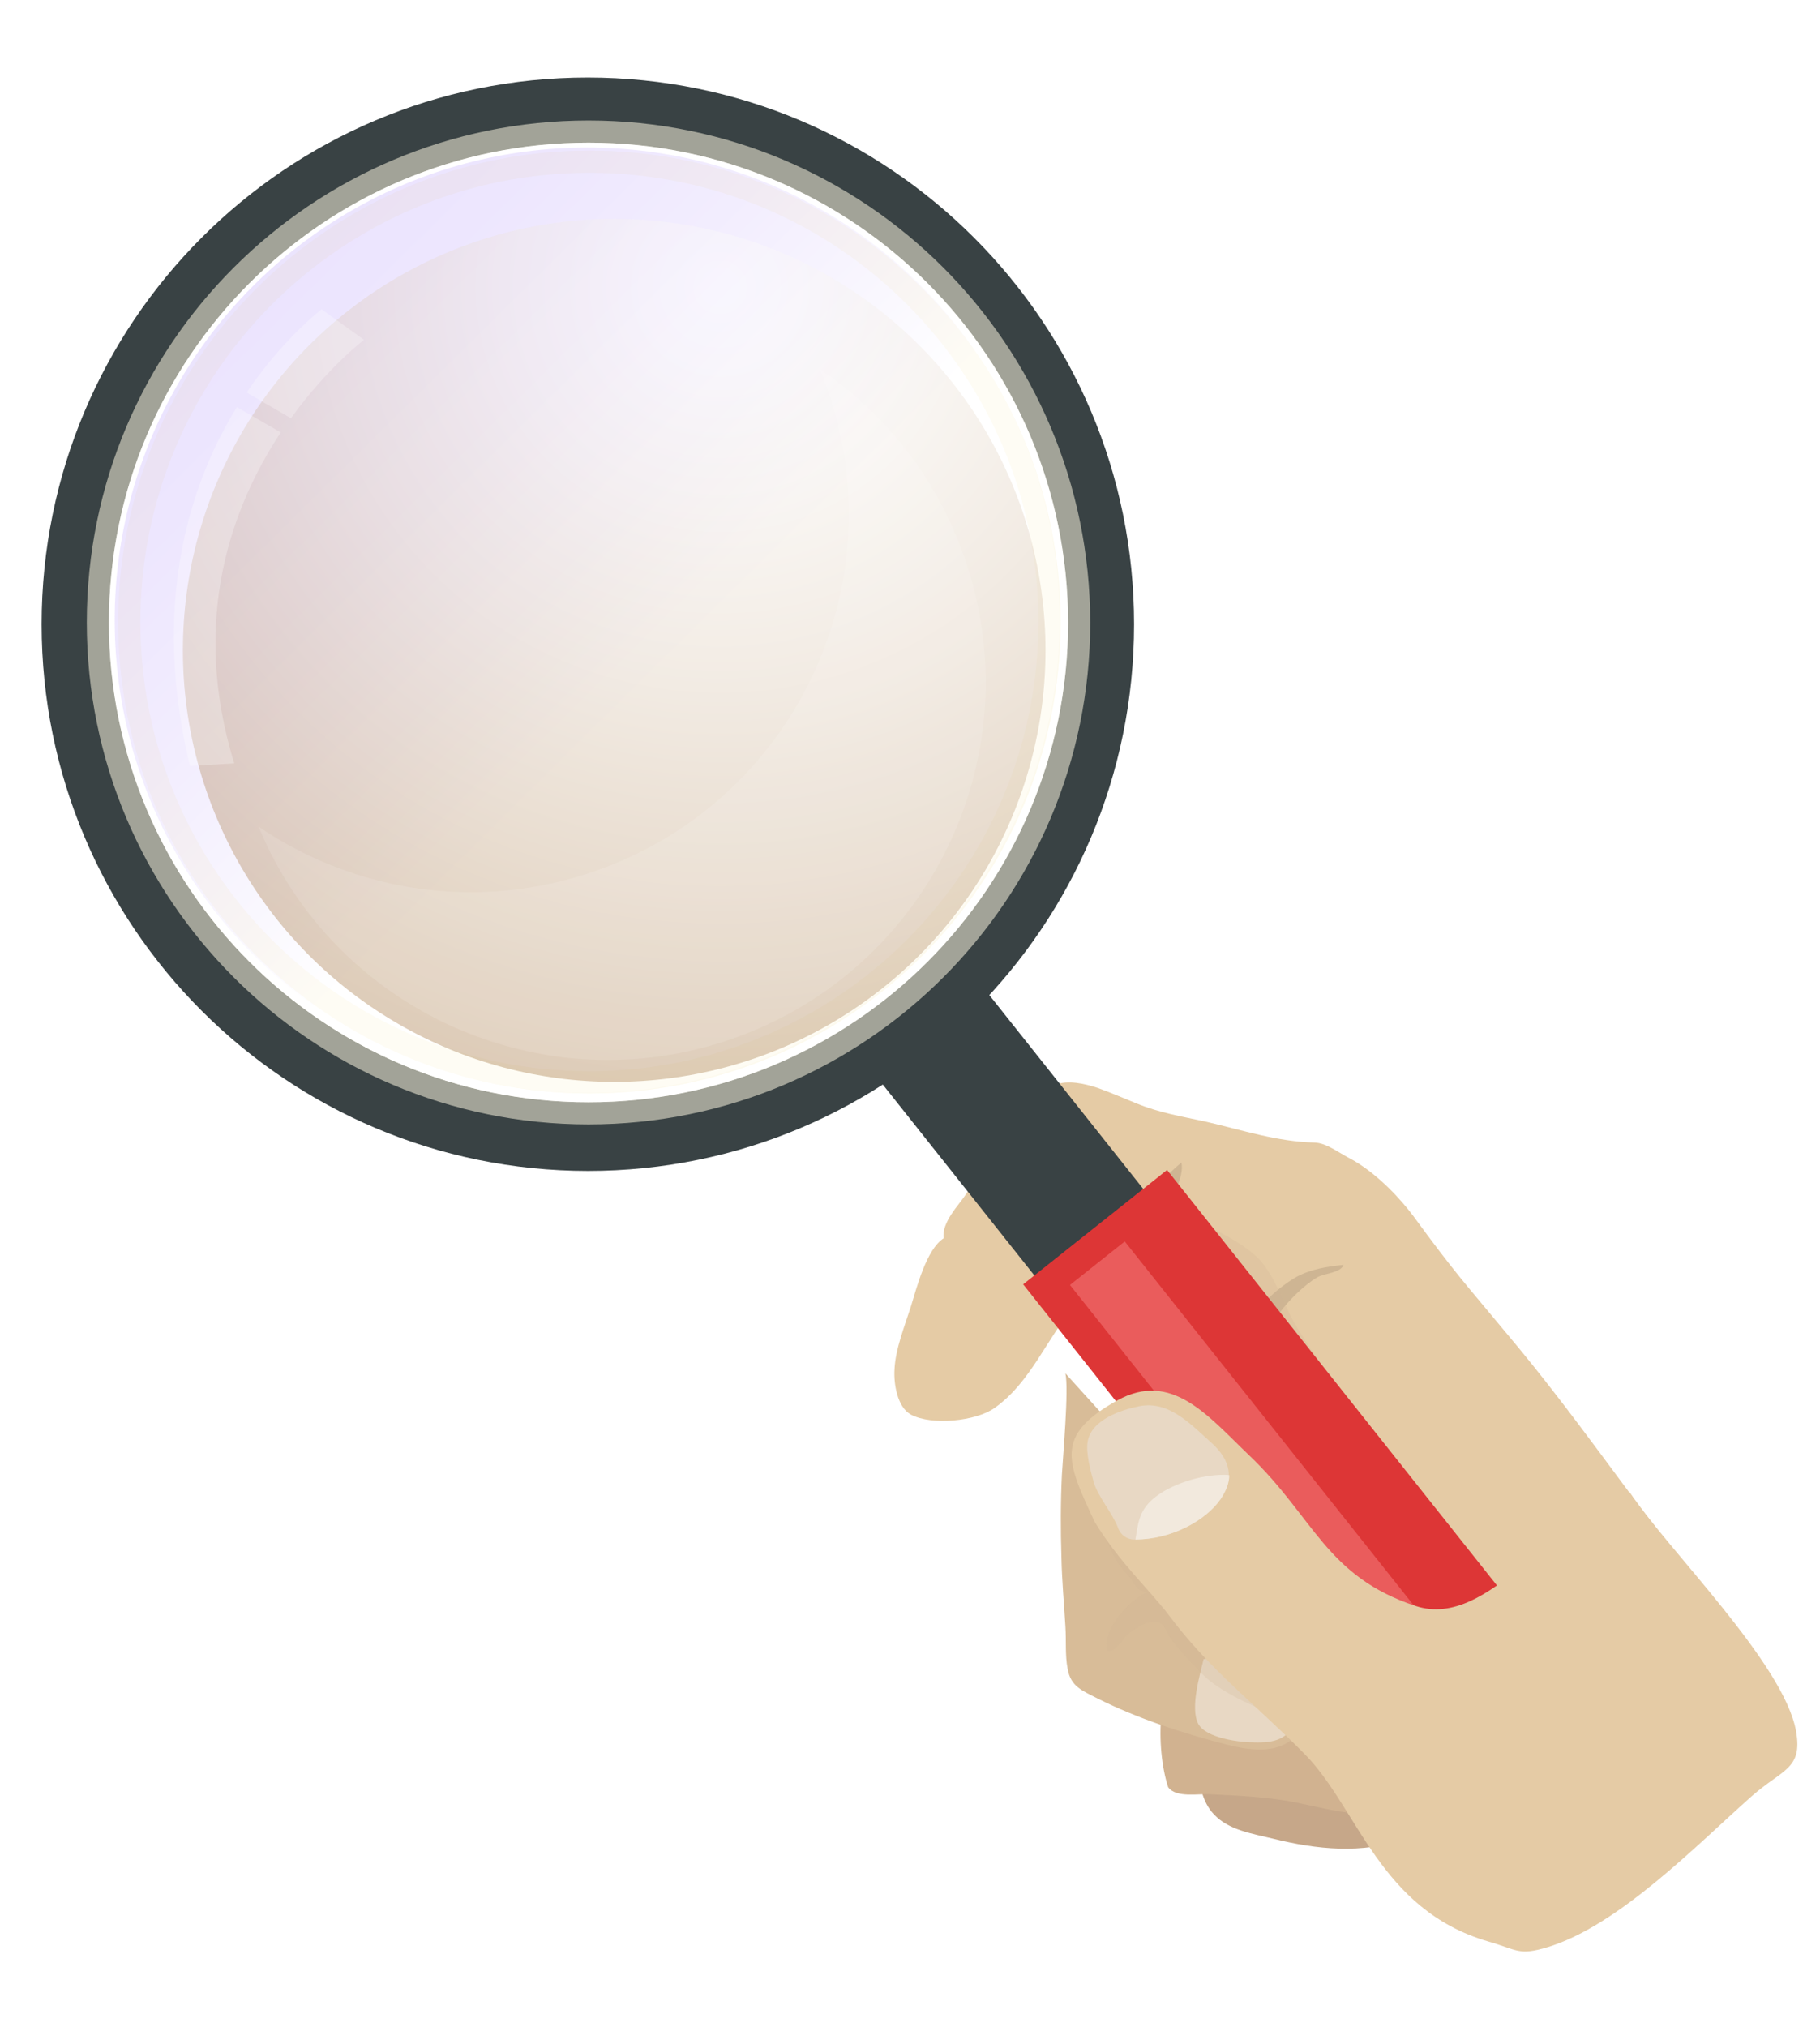 <?xml version="1.0" encoding="utf-8"?>
<!-- Generator: Adobe Illustrator 19.0.0, SVG Export Plug-In . SVG Version: 6.00 Build 0)  -->
<svg version="1.1" xmlns="http://www.w3.org/2000/svg" xmlns:xlink="http://www.w3.org/1999/xlink" x="0px" y="0px"
	 viewBox="0 0 411 457.5" style="enable-background:new 0 0 411 457.5;" xml:space="preserve">
<style type="text/css">
	.st0{display:none;}
	.st1{display:inline;fill:#4AACDD;}
	.st2{clip-path:url(#SVGID_2_);}
	.st3{fill:#E5CBA5;}
	.st4{clip-path:url(#SVGID_4_);}
	.st5{fill:#CEB593;}
	.st6{opacity:0.22;fill:#CEB593;}
	.st7{fill:#C6A789;}
	.st8{fill:#D1B290;}
	.st9{fill:#D8BC98;}
	.st10{fill:#E8D8C4;}
	.st11{fill:#394244;}
	.st12{opacity:0.54;fill:#FCF7E0;stroke:#FCF7E0;stroke-width:10;stroke-miterlimit:10;}
	.st13{filter:url(#Adobe_OpacityMaskFilter);}
	.st14{filter:url(#Adobe_OpacityMaskFilter_1_);}
	.st15{mask:url(#SVGID_5_);fill:url(#SVGID_6_);}
	.st16{fill:url(#SVGID_7_);}
	.st17{opacity:0.34;fill:url(#SVGID_8_);}
	.st18{opacity:0.33;fill:url(#SVGID_9_);}
	.st19{opacity:0.27;fill:url(#SVGID_10_);}
	.st20{opacity:0.27;fill:url(#SVGID_11_);}
	.st21{fill:#DD3636;}
	.st22{fill:#EA5C5C;}
	.st23{fill:none;}
	.st24{fill:#F2E9DD;}
	.st25{display:none;fill:#F2EBE7;}
	.st26{display:none;fill:#32383D;}
	.st27{opacity:0.12;fill:url(#SVGID_12_);}
	.st28{display:inline;}
	.st29{fill:#0982A8;}
</style>
<g id="BACKGROUND" class="st0">
	<rect x="-76.9" y="-26" class="st1" width="500" height="500"/>
</g>
<g id="OBJECT">
	<g>
		<defs>
			<rect id="SVGID_1_" x="-76.9" y="-26" width="500" height="500"/>
		</defs>
		<clipPath id="SVGID_2_">
			<use xlink:href="#SVGID_1_"  style="overflow:visible;"/>
		</clipPath>
		<g class="st2">
			<path class="st3" d="M213.1,279.5c-3.9,2.5-6.1,11.2-7.4,15.4c-1.4,4.4-3.5,9.6-3.7,14.2c-0.2,3.2,0.6,8.5,3.7,10.2
				c4.7,2.5,14.7,1.5,18.9-1.5c8.1-5.7,11.8-15.7,18-23c2.7-3.2,4.5-8.1,7.8-10.9c1.8-1.5,4.9-1.9,7.2-2.1c2.7-0.2,4.6,0.8,7.1,2
				c2.5,1.2,15.1,10.4,16.9,12.6c0.9,1.1,3.6,13.5,3.9,14.9c0.8,3.2-8.4-11-7.2-7.9c1.7,4.5,3.8,8.8,5.9,13.1
				c1.3,2.7,2.7,5.5,3.9,8.1c3.1,6.7,9.1,11.8,13.9,17.3c7.2,8.3,15,16,24.3,21.8c8.1,5.1,21.4,13.3,30.9,7.5
				c5.9-3.6,12.8-11.2,14.4-18.3c0.2-0.8,0.2-2.3-0.1-3.1c-0.6-1.4-2.5-2.6-3.5-3.7c-1.6-1.7,11.4,5.7,9.9,3.8
				c-9.3-11.5-22.7-31.1-36.9-48c-10.7-12.9-12-14-21.9-27.5c-2-2.7-7.8-9.6-14.6-13.1c-2.3-1.2-5-3.3-7.6-3.4
				c-8.5-0.2-16.3-2.8-24.5-4.7c-5.5-1.2-10.6-2-15.9-4.2c-2.7-1.1-5.5-2.3-8.5-3.4c-3-1-6.9-1.9-9.8-0.7c-3.8,1.6-6.5,6.6-8.8,9.8
				c-3.7,5.2-8,9.8-11.5,15.2C216.6,271.9,212.6,275.9,213.1,279.5z"/>
			<g>
				<defs>
					<path id="SVGID_3_" d="M219.3,273c-4.1,2.1-7.3,10.5-9,14.5c-1.8,4.3-4.5,9.1-5.2,13.8c-0.5,3.2-0.3,8.5,2.6,10.5
						c4.4,3,14.4,3,19,0.5c8.6-4.8,13.4-14.4,20.3-20.9c3.1-2.9,5.4-7.6,8.9-10c1.9-1.3,5.1-1.4,7.4-1.3c2.7,0.1,4.5,1.3,6.9,2.7
						c2.4,1.4,13.9,12,15.5,14.3c0.8,1.2,2.2,13.8,2.3,15.2c0.4,3.2-7.2-11.8-6.4-8.6c1.2,4.7,2.8,9.1,4.5,13.7c1,2.8,2.1,5.7,3,8.5
						c2.3,7,7.8,12.7,12,18.7c6.3,9,13.3,17.5,21.9,24.2c7.5,5.9,19.9,15.5,29.9,10.7c6.3-3,13.9-9.8,16.3-16.7
						c0.3-0.7,0.4-2.3,0.2-3.1c-0.4-1.4-2.2-2.9-3.1-4c-1.4-1.9,10.8,6.8,9.4,4.8c-8.1-12.5-19.3-33.3-31.6-51.6
						c-9.3-13.9-10.5-15.2-18.8-29.6c-1.7-2.9-6.8-10.3-13.2-14.6c-2.1-1.4-4.7-3.9-7.2-4.2c-8.4-1.1-16-4.5-23.9-7.2
						c-5.3-1.8-10.3-3.1-15.3-5.8c-2.6-1.4-5.2-2.9-8.1-4.3c-2.9-1.3-6.7-2.6-9.6-1.7c-4,1.2-7.1,5.9-9.8,8.8
						c-4.3,4.7-9,8.9-13,13.9C223.6,265.9,219.1,269.4,219.3,273z"/>
				</defs>
				<clipPath id="SVGID_4_">
					<use xlink:href="#SVGID_3_"  style="overflow:visible;"/>
				</clipPath>
				<g class="st4">
					<path class="st5" d="M260.1,281c-0.1-3.8-1.1-7.3,0.4-11c1.2-3.1,3.8-5.5,6.3-7.6c0.7,3.3-2.3,7.7-3,11
						c-0.8,3.7-0.5,7.4-0.7,11.2C262.2,284.4,261.6,284,260.1,281z"/>
					<path class="st5" d="M283.2,299.4c-0.6-4.2,6.6-9.5,9.6-11.2c3.4-1.8,6.9-2.3,10.6-2.7c-0.6,1.8-4.3,1.9-5.9,2.8
						c-2.8,1.6-6.6,5.3-8.5,8c-1,1.4-1.3,3.2-2.6,4.2C284.5,302,284.1,300.9,283.2,299.4z"/>
					<path class="st6" d="M230.6,249.8c2.1-1,5.9-2.1,8.4-1.6c3.4,0.6,4.4,4,6.2,7.2c2.9,5.1,5.7,14.8,11.6,17.5
						c3.9,1.8,8.7,1.6,12.7,2.8c4.4,1.3,10.7,4.7,14.1,7.8c4,3.6,6,10.3,8.7,15.1c3.7,6.4,8.5,12.2,12.1,18.6
						c3.3,5.9,5.5,14.9,3.2,21.5c-1.6-0.7-3-2.3-4.2-3.4c-5-4.6-10.2-8.8-15.2-13.4c-10.2-9.1-20-18.6-30.2-27.8
						c-6.2-5.6-13.2-12.3-16.7-20.1c-1.8-4-3-8.1-5.3-11.8c-1.4-2.2-2.1-5-3.4-7"/>
				</g>
			</g>
			<path class="st7" d="M270.1,398.7c0.9,3.9,1.2,7.9,4.1,10.9c3.3,3.5,8.7,4.3,13.2,5.4c10.1,2.5,20,3.5,30.2,0.1
				c2.6-0.9,7.5-2.4,7.9-5.7c0.6-4.4-7-10-10-12.1C301.4,388,286.3,391.1,270.1,398.7z"/>
			<path class="st8" d="M263.8,403.4c1.8,2.5,7,1.4,9.5,1.6c6.3,0.3,13,0.6,19.1,1.8c5.5,1.1,10.9,2.6,16.4,2.7
				c2.8,0,6.3-0.4,7.1-3.4c1-3.6-3.2-8.7-5.1-11.3c-6.9-9.6-31.6-25.7-42.7-20.2C261.2,377.9,260.9,394.6,263.8,403.4z"/>
			<path class="st9" d="M240.6,310c0.8,3.7-0.6,19.1-0.8,22.9c-0.3,6.3-0.3,12.4-0.1,18.7c0.1,5.2,0.6,10.4,0.9,15.6
				c0.2,3.2-0.1,6.4,0.5,9.5c0.7,4,3.3,4.9,6.8,6.7c9,4.5,19.4,7.9,29.2,10.4c3.9,1,9.1,1.9,13-0.1c6.1-3.2,6.6-9.7,5.5-15.7
				c-2.7-13.7-10.8-27-20.4-37c-8-8.3-16.6-17.3-26.9-22.5"/>
			<path class="st10" d="M271.8,374.5c-0.8,3.5-3.1,11-1.2,14.6c1.8,3.3,9.5,4.2,12.8,4.2c4,0.1,8-0.6,8.9-5.2
				C293.9,379.7,281,372.8,271.8,374.5z"/>
			<g>
				<g>
					<path class="st11" d="M132.7,17.5C64.6,17.5,9.4,72.8,9.4,140.9s55.2,123.4,123.4,123.4S256.1,209,256.1,140.9
						S200.9,17.5,132.7,17.5z M132.7,248.7c-59.6,0-107.9-48.3-107.9-107.9C24.9,81.3,73.2,33,132.7,33s107.9,48.3,107.9,107.9
						C240.6,200.5,192.3,248.7,132.7,248.7z"/>
					<g>
						<g>
							<path class="st12" d="M132.9,32.2c-59.8,0-108.3,48.5-108.3,108.3c0,59.8,48.5,108.3,108.3,108.3
								c59.8,0,108.3-48.5,108.3-108.3C241.1,80.6,192.7,32.2,132.9,32.2z M133.1,246.8c-58.8,0-106.4-47.6-106.4-106.4
								C26.7,81.7,74.3,34,133.1,34c58.8,0,106.4,47.6,106.4,106.4C239.5,199.2,191.9,246.8,133.1,246.8z"/>
							<defs>
								<filter id="Adobe_OpacityMaskFilter" filterUnits="userSpaceOnUse" x="24.6" y="32.2" width="216.5" height="216.5">
									<feFlood  style="flood-color:white;flood-opacity:1" result="back"/>
									<feBlend  in="SourceGraphic" in2="back" mode="normal"/>
								</filter>
							</defs>
							<mask maskUnits="userSpaceOnUse" x="24.6" y="32.2" width="216.5" height="216.5" id="SVGID_5_">
								<g class="st13">
									<defs>
										<filter id="Adobe_OpacityMaskFilter_1_" filterUnits="userSpaceOnUse" x="24.6" y="32.2" width="216.5" height="216.5">
											<feFlood  style="flood-color:white;flood-opacity:1" result="back"/>
											<feBlend  in="SourceGraphic" in2="back" mode="normal"/>
										</filter>
									</defs>
									<mask maskUnits="userSpaceOnUse" x="24.6" y="32.2" width="216.5" height="216.5" id="SVGID_5_">
										<g class="st14">
										</g>
									</mask>
									<linearGradient id="SVGID_6_" gradientUnits="userSpaceOnUse" x1="64.242" y1="221.76" x2="252.822" y2="-1.66">
										<stop  offset="0" style="stop-color:#FFFFFF"/>
										<stop  offset="1" style="stop-color:#000000"/>
									</linearGradient>
									<path class="st15" d="M132.9,32.2c-59.8,0-108.3,48.5-108.3,108.3c0,59.8,48.5,108.3,108.3,108.3
										c59.8,0,108.3-48.5,108.3-108.3C241.1,80.6,192.7,32.2,132.9,32.2z M133.1,246.8c-58.8,0-106.4-47.6-106.4-106.4
										C26.7,81.7,74.3,34,133.1,34c58.8,0,106.4,47.6,106.4,106.4C239.5,199.2,191.9,246.8,133.1,246.8z"/>
								</g>
							</mask>
							<linearGradient id="SVGID_7_" gradientUnits="userSpaceOnUse" x1="64.242" y1="221.76" x2="252.822" y2="-1.66">
								<stop  offset="0" style="stop-color:#FFFFFF"/>
								<stop  offset="1" style="stop-color:#FFFFFF"/>
							</linearGradient>
							<path class="st16" d="M132.9,32.2c-59.8,0-108.3,48.5-108.3,108.3c0,59.8,48.5,108.3,108.3,108.3
								c59.8,0,108.3-48.5,108.3-108.3C241.1,80.6,192.7,32.2,132.9,32.2z M133.1,246.8c-58.8,0-106.4-47.6-106.4-106.4
								C26.7,81.7,74.3,34,133.1,34c58.8,0,106.4,47.6,106.4,106.4C239.5,199.2,191.9,246.8,133.1,246.8z"/>
							<linearGradient id="SVGID_8_" gradientUnits="userSpaceOnUse" x1="146.653" y1="154.141" x2="23.174" y2="29.334">
								<stop  offset="5.618000e-003" style="stop-color:#FFFFFF"/>
								<stop  offset="0.149" style="stop-color:#EEE8FE"/>
								<stop  offset="0.362" style="stop-color:#DACBFD"/>
								<stop  offset="0.577" style="stop-color:#CBB7FC"/>
								<stop  offset="0.79" style="stop-color:#C2ABFB"/>
								<stop  offset="1" style="stop-color:#BFA7FB"/>
							</linearGradient>
							<circle class="st17" cx="132.6" cy="140" r="106.7"/>
							<radialGradient id="SVGID_9_" cx="162.636" cy="64.86" r="195.111" gradientUnits="userSpaceOnUse">
								<stop  offset="5.618000e-003" style="stop-color:#FFFFFF"/>
								<stop  offset="9.586882e-002" style="stop-color:#FAF8F5"/>
								<stop  offset="0.25" style="stop-color:#EDE4DA"/>
								<stop  offset="0.45" style="stop-color:#D8C4AD"/>
								<stop  offset="0.688" style="stop-color:#BB976F"/>
								<stop  offset="0.955" style="stop-color:#965F22"/>
								<stop  offset="1" style="stop-color:#8F5514"/>
							</radialGradient>
							<circle class="st18" cx="138.7" cy="146.8" r="97.4"/>
						</g>
						<linearGradient id="SVGID_10_" gradientUnits="userSpaceOnUse" x1="71.254" y1="72.197" x2="67.391" y2="89.638">
							<stop  offset="2.424240e-002" style="stop-color:#FFFFFF"/>
							<stop  offset="1" style="stop-color:#FFFFFF"/>
						</linearGradient>
						<path class="st19" d="M72.6,69.8c-3.3,2.7-10.2,8.9-16.9,18.8l10,5.8C74,82.9,82.2,76.7,82.2,76.7L72.6,69.8z"/>
						<linearGradient id="SVGID_11_" gradientUnits="userSpaceOnUse" x1="57.323" y1="101.419" x2="44.959" y2="157.244">
							<stop  offset="2.424240e-002" style="stop-color:#FFFFFF"/>
							<stop  offset="1" style="stop-color:#FFFFFF"/>
						</linearGradient>
						<path class="st20" d="M53.5,91.9c-0.6,1-1.3,2.1-1.9,3.2c-8.9,15.8-17.4,41.9-8.7,77.8l10-0.6c-10.1-32.7-0.4-58.2,10.5-74.7
							L53.5,91.9z"/>
					</g>
				</g>
				<g>
					
						<rect x="234.2" y="218.9" transform="matrix(0.783 -0.622 0.622 0.783 -121.976 216.814)" class="st11" width="31.4" height="128.8"/>
					
						<rect x="285.9" y="256.4" transform="matrix(0.783 -0.622 0.622 0.783 -152.285 266.965)" class="st21" width="41.5" height="190.8"/>
					
						<rect x="295.1" y="266" transform="matrix(0.783 -0.622 0.622 0.783 -154.89 265.315)" class="st22" width="15.8" height="177.6"/>
				</g>
			</g>
			<path class="st6" d="M260.1,359.2c-2.9,0.2-7.1,4.7-8.5,7.1c-1.2,1.9-2.1,4-1.6,6.3c1.8,0.6,3.5-2.7,4.8-3.8
				c1.9-1.5,5.2-3.6,7.3-2.4c0.9,0.5,1.7,2.7,2.4,3.6c1.1,1.5,2.4,3,3.7,4.4c1.8,1.9,3.7,4.1,5.8,5.6c2.9,2.1,6.4,3.9,9.7,5.3
				c0.2-1.6-0.8-3.3-1.4-4.8c-2.3-5.5-5.5-10.7-8.7-15.8c-5.3-8.4-10.4-17.4-17-24.9c-2.2-2.5-4.7-4.8-6.2-7.8
				c-0.7-1.4-1.3-2.8-2.2-4c-2.2,7.2,0.2,18,3.9,24.2c1,1.8,2.6,3.1,3.7,4.8C256.6,358.2,256.8,359.5,260.1,359.2z"/>
			<path class="st3" d="M247.2,343.5c-6.4-13.7-9.1-19.5,5.1-27.4c12.3-6.8,20.5,3.5,29.8,12.4c14.7,14,17.3,27.3,37.6,34
				c16.7,5.5,31.8-21.4,48.3-25.7c8.7,13.1,34.9,38.7,37.6,54c1.5,8.6-3.1,8.5-10.1,14.7c-12.4,11-29.9,29.1-46,34
				c-6.6,2-6.8,0.6-13.5-1.3c-24.5-7.2-29.3-30-41.3-42.2c-11-11.2-21.5-19-30.8-31.5C259.3,358.5,252.8,352.7,247.2,343.5z"/>
			<g>
				<path class="st10" d="M256.1,347.5c-1.6,0-3.1-1.1-3.6-2.6c-1.3-3.4-4.5-7-5.5-10.3c-0.7-2.5-1.8-6.5-1.4-9.1
					c0.8-5.1,7.7-7.3,11.7-8.1c6.7-1.3,11.6,4.1,16.2,8.2c4.5,4,5.2,8.2,2.1,12.8C272.1,343.5,264.1,347.5,256.1,347.5z"/>
				<g>
					<path class="st23" d="M256.3,347.5c0.7-3.4,0.7-6.3,3.9-9.1c4-3.4,11-5.6,16.3-5.5c0.3,0,0.6,0,1,0.1c0-2.6-1.3-5.1-4-7.5
						c-4.6-4.1-9.5-9.5-16.2-8.2c-4,0.8-10.9,3-11.7,8.1c-0.4,2.6,0.7,6.6,1.4,9.1c1,3.3,4.2,6.9,5.5,10.3c0.6,1.5,2,2.6,3.6,2.6
						C256.2,347.5,256.3,347.5,256.3,347.5z"/>
					<path class="st24" d="M260.3,338.4c-3.2,2.8-3.3,5.7-3.9,9.1c7.9,0,15.8-4.1,19.3-9.2c1.2-1.8,1.9-3.6,1.9-5.3
						c-0.3-0.1-0.7-0.1-1-0.1C271.3,332.8,264.2,335,260.3,338.4z"/>
				</g>
			</g>
			<path class="st25" d="M409.8,388.2c-13,10.3-26.8,19.5-40.2,29.2c-8.6,6.3-16.2,13.8-24.5,20.1c-2.1,1.6-7.6,4.7-7.7,7
				c0,1,3.5,5.1,4,5.8c1.7,2.2,3.6,4.4,5.3,6.6c2.3-0.5,4.6-2.8,6.6-4.1c5.6-3.5,11.5-6.8,17.2-10.2c8.9-5.3,16.6-11.5,24.4-18.1
				c7.7-6.4,16-12.5,24.1-18.1c3-2.1,5.2-3,4.5-6.4C422.5,394.7,417.2,390.2,409.8,388.2z"/>
			<path class="st26" d="M340,459c3.9-4.3,10.5-7.7,15.1-11.5c7.1-5.8,13.9-11.8,20.6-18.1c4.8-4.5,9.5-9.3,14.8-13.3
				c3.4-2.6,7.1-4.7,10.3-7.4c4.5-3.8,9.6-7,14.1-10.9c2.5-2.1,5-4.9,7.8-6.5c8.5,13.6,18.5,25.8,28.8,38.1
				c6.5,7.7,12.6,15.5,18.6,23.6c3.2,4.4,5.7,10.1,9.4,14c-2.9,2-5.4,4.5-8.2,6.6c-6.9,5.2-14.8,9.4-22,14.1
				c-15.8,10.2-31.8,20.1-48.9,28c-3.6,1.7-9.2,5.6-13.2,6.2c-2.9,0.4-2.9-0.4-4.9-3.1c-10.2-13.6-16-30.1-26.3-43.8
				c-2.9-3.8-6.2-8.1-9.3-11.6C345.7,462.2,344.2,461.5,340,459z"/>
			
				<linearGradient id="SVGID_12_" gradientUnits="userSpaceOnUse" x1="57.233" y1="171.482" x2="227.768" y2="171.482" gradientTransform="matrix(0.943 -0.332 0.332 0.943 -48.35 55.819)">
				<stop  offset="2.424240e-002" style="stop-color:#FFFFFF"/>
				<stop  offset="1" style="stop-color:#FFFFFF"/>
			</linearGradient>
			<path class="st27" d="M185.1,83.3c0.6,1.4,1.2,2.9,1.7,4.4c15.7,44.5-7.7,93.2-52.1,108.8c-26.6,9.4-54.6,4.8-76.3-9.9
				c17.2,41.6,64.2,62.9,107.2,47.8c44.5-15.7,67.8-64.4,52.1-108.8C211.4,107.6,199.7,93.2,185.1,83.3z"/>
		</g>
	</g>
</g>
<g id="DESIGNED_BY_FREEPIK" class="st0">
	<g id="XMLID_76_" class="st28">
		<g id="XMLID_929_">
			<path id="XMLID_958_" class="st29" d="M104.4,434.8c-0.2,0-0.4,0.1-0.5,0.2c-0.1,0.2-0.2,0.4-0.2,0.7v2.3
				c-0.3-0.3-0.6-0.6-0.9-0.7c-0.3-0.2-0.7-0.2-1.1-0.2c-0.8,0-1.4,0.3-1.9,0.8c-0.5,0.5-0.7,1.3-0.7,2.3c0,0.5,0.1,0.9,0.2,1.3
				c0.1,0.4,0.3,0.7,0.5,1c0.2,0.3,0.5,0.5,0.8,0.7c0.3,0.2,0.7,0.2,1,0.2c0.3,0,0.5,0,0.8-0.1c0.2-0.1,0.5-0.2,0.7-0.3
				c0.2-0.1,0.4-0.3,0.6-0.6v0.2c0,0.3,0.1,0.5,0.2,0.7c0.1,0.2,0.3,0.2,0.5,0.2c0.2,0,0.4-0.1,0.5-0.2c0.1-0.1,0.2-0.4,0.2-0.7
				v-6.9c0-0.3-0.1-0.5-0.2-0.7C104.8,434.9,104.6,434.8,104.4,434.8z M103.4,441.4c-0.1,0.3-0.3,0.5-0.5,0.7
				c-0.2,0.1-0.5,0.2-0.8,0.2c-0.3,0-0.5-0.1-0.7-0.2c-0.2-0.1-0.4-0.4-0.5-0.7c-0.1-0.3-0.2-0.7-0.2-1.1c0-0.4,0.1-0.8,0.2-1.1
				c0.1-0.3,0.3-0.5,0.5-0.7c0.2-0.2,0.5-0.2,0.8-0.2c0.3,0,0.5,0.1,0.8,0.2c0.2,0.2,0.4,0.4,0.5,0.7c0.1,0.3,0.2,0.7,0.2,1.1
				C103.6,440.7,103.5,441.1,103.4,441.4z"/>
			<path id="XMLID_954_" class="st29" d="M111.5,440.5c0.2-0.1,0.3-0.4,0.3-0.8c0-0.4-0.1-0.8-0.3-1.2c-0.2-0.4-0.5-0.7-1-1
				c-0.4-0.3-1-0.4-1.6-0.4c-0.5,0-0.9,0.1-1.3,0.2c-0.4,0.2-0.7,0.4-1,0.6c-0.3,0.3-0.5,0.6-0.6,1c-0.1,0.4-0.2,0.8-0.2,1.3
				c0,1,0.3,1.8,0.8,2.3c0.6,0.6,1.3,0.9,2.3,0.9c0.4,0,0.8-0.1,1.2-0.2c0.3-0.1,0.6-0.3,0.8-0.4c0.2-0.2,0.4-0.4,0.5-0.5
				c0.1-0.2,0.2-0.4,0.2-0.5c0-0.2,0-0.3-0.1-0.4c-0.1-0.1-0.2-0.1-0.4-0.1c-0.1,0-0.3,0-0.3,0.1c-0.2,0.2-0.4,0.3-0.5,0.4
				c-0.1,0.1-0.3,0.2-0.4,0.3c-0.1,0.1-0.3,0.2-0.4,0.2c-0.2,0-0.3,0.1-0.5,0.1c-0.3,0-0.5-0.1-0.8-0.2c-0.2-0.1-0.4-0.3-0.6-0.6
				c-0.1-0.3-0.2-0.6-0.2-0.9h3C110.9,440.7,111.3,440.6,111.5,440.5z M107.5,439.8c0.1-0.5,0.2-0.9,0.5-1.2c0.2-0.3,0.6-0.4,1-0.4
				c0.4,0,0.7,0.1,1,0.4c0.2,0.3,0.4,0.7,0.4,1.2H107.5z"/>
			<path id="XMLID_952_" class="st29" d="M116.7,440.1c-0.3-0.2-0.7-0.3-1.2-0.4c-0.4-0.1-0.7-0.2-1-0.3c-0.2-0.1-0.4-0.2-0.6-0.3
				c-0.1-0.1-0.2-0.2-0.2-0.4c0-0.2,0.1-0.3,0.3-0.4c0.2-0.1,0.4-0.2,0.7-0.2c0.3,0,0.5,0,0.7,0.1c0.2,0.1,0.3,0.2,0.4,0.4
				c0.1,0.2,0.3,0.3,0.4,0.4c0.1,0.1,0.2,0.1,0.4,0.1c0.2,0,0.4-0.1,0.5-0.2c0.1-0.1,0.2-0.3,0.2-0.4c0-0.2-0.1-0.3-0.2-0.5
				c-0.1-0.2-0.3-0.3-0.5-0.5c-0.2-0.1-0.5-0.3-0.8-0.3c-0.3-0.1-0.7-0.1-1.1-0.1c-0.5,0-1,0.1-1.3,0.2c-0.4,0.2-0.6,0.4-0.8,0.7
				c-0.2,0.3-0.3,0.6-0.3,0.9c0,0.3,0.1,0.6,0.3,0.9c0.2,0.2,0.5,0.4,0.8,0.6c0.3,0.1,0.8,0.3,1.3,0.4c0.5,0.1,0.8,0.2,1,0.4
				c0.2,0.1,0.3,0.3,0.3,0.6c0,0.2-0.1,0.3-0.3,0.5c-0.2,0.1-0.5,0.2-0.8,0.2c-0.4,0-0.7-0.1-0.9-0.2c-0.2-0.1-0.4-0.3-0.6-0.6
				c-0.1-0.1-0.2-0.3-0.3-0.3c-0.1-0.1-0.2-0.1-0.4-0.1c-0.2,0-0.3,0.1-0.5,0.2c-0.1,0.1-0.2,0.3-0.2,0.4c0,0.3,0.1,0.5,0.3,0.8
				c0.2,0.3,0.5,0.5,0.9,0.6c0.4,0.2,0.9,0.3,1.4,0.3c0.6,0,1.1-0.1,1.5-0.2c0.4-0.2,0.7-0.4,0.9-0.7c0.2-0.3,0.3-0.7,0.3-1.1
				c0-0.3-0.1-0.5-0.2-0.8C117.2,440.4,117,440.2,116.7,440.1z"/>
			<path id="XMLID_950_" class="st29" d="M119.2,437.1c-0.2,0-0.4,0.1-0.6,0.2c-0.1,0.2-0.2,0.4-0.2,0.7v4.5c0,0.3,0.1,0.5,0.2,0.7
				c0.1,0.2,0.3,0.2,0.6,0.2c0.2,0,0.4-0.1,0.6-0.2c0.1-0.2,0.2-0.4,0.2-0.7V438c0-0.3-0.1-0.5-0.2-0.7
				C119.6,437.2,119.4,437.1,119.2,437.1z"/>
			<path id="XMLID_949_" class="st29" d="M119.2,434.9c-0.2,0-0.4,0.1-0.6,0.2c-0.2,0.1-0.2,0.3-0.2,0.5c0,0.2,0.1,0.4,0.2,0.6
				c0.2,0.1,0.3,0.2,0.6,0.2c0.2,0,0.4-0.1,0.5-0.2c0.2-0.1,0.2-0.3,0.2-0.6c0-0.2-0.1-0.4-0.2-0.6
				C119.6,434.9,119.4,434.9,119.2,434.9z"/>
			<path id="XMLID_945_" class="st29" d="M126.1,437.1c-0.2,0-0.4,0.1-0.5,0.2c-0.1,0.1-0.2,0.4-0.2,0.6v0.2
				c-0.3-0.4-0.6-0.6-0.9-0.8c-0.3-0.2-0.7-0.3-1.1-0.3c-0.4,0-0.7,0.1-1,0.2c-0.3,0.1-0.6,0.3-0.8,0.6c-0.2,0.3-0.4,0.6-0.5,1
				c-0.1,0.4-0.2,0.8-0.2,1.3c0,0.6,0.1,1.2,0.3,1.7c0.2,0.5,0.5,0.9,0.9,1.1c0.4,0.3,0.8,0.4,1.4,0.4c0.4,0,0.8-0.1,1.1-0.3
				c0.3-0.2,0.6-0.4,0.8-0.8c0,0.5,0,0.9,0,1.1c0,0.2-0.1,0.4-0.2,0.6c-0.1,0.2-0.2,0.4-0.5,0.5c-0.2,0.1-0.5,0.2-0.9,0.2
				c-0.2,0-0.4,0-0.5-0.1c-0.2,0-0.3-0.1-0.4-0.2c-0.1-0.1-0.2-0.2-0.3-0.3c-0.1-0.1-0.2-0.2-0.3-0.3c-0.2-0.2-0.4-0.3-0.6-0.3
				c-0.2,0-0.3,0.1-0.5,0.2c-0.1,0.1-0.2,0.3-0.2,0.5c0,0.3,0.1,0.5,0.3,0.7c0.2,0.2,0.6,0.4,1,0.6c0.4,0.2,0.9,0.2,1.4,0.2
				c0.6,0,1.1-0.1,1.5-0.2c0.4-0.1,0.7-0.3,1-0.5c0.2-0.2,0.4-0.6,0.5-0.9c0.1-0.4,0.2-0.8,0.2-1.3v-4.5c0-0.4,0-0.7-0.1-0.8
				C126.6,437.2,126.4,437.1,126.1,437.1z M125.1,441.3c-0.1,0.3-0.3,0.5-0.6,0.6c-0.2,0.1-0.5,0.2-0.7,0.2c-0.4,0-0.8-0.2-1.1-0.5
				c-0.3-0.3-0.4-0.8-0.4-1.4c0-0.6,0.1-1.1,0.4-1.4c0.3-0.3,0.6-0.5,1.1-0.5c0.5,0,0.8,0.2,1.1,0.5c0.3,0.4,0.4,0.8,0.4,1.5
				C125.3,440.7,125.2,441,125.1,441.3z"/>
			<path id="XMLID_944_" class="st29" d="M133.1,438.1c-0.2-0.3-0.4-0.6-0.7-0.8c-0.3-0.2-0.7-0.3-1.1-0.3c-0.4,0-0.8,0.1-1.1,0.3
				c-0.3,0.2-0.6,0.4-0.9,0.8V438c0-0.2,0-0.3-0.1-0.5c-0.1-0.1-0.2-0.2-0.3-0.3c-0.1-0.1-0.2-0.1-0.4-0.1c-0.2,0-0.4,0.1-0.5,0.2
				c-0.1,0.1-0.2,0.4-0.2,0.7v4.5c0,0.3,0.1,0.5,0.2,0.7c0.1,0.2,0.3,0.2,0.6,0.2c0.2,0,0.4-0.1,0.6-0.2c0.1-0.2,0.2-0.4,0.2-0.7v-2
				c0-0.6,0-1.1,0.1-1.3c0.1-0.3,0.3-0.5,0.5-0.7c0.2-0.2,0.5-0.2,0.8-0.2c0.4,0,0.7,0.1,0.9,0.4c0.1,0.3,0.2,0.7,0.2,1.2v2.6
				c0,0.3,0.1,0.5,0.2,0.7c0.1,0.2,0.3,0.2,0.6,0.2c0.2,0,0.4-0.1,0.6-0.2c0.1-0.2,0.2-0.4,0.2-0.7v-2.9c0-0.3,0-0.6,0-0.8
				C133.3,438.5,133.2,438.3,133.1,438.1z"/>
			<path id="XMLID_939_" class="st29" d="M139.7,440.5c0.2-0.1,0.3-0.4,0.3-0.8c0-0.4-0.1-0.8-0.3-1.2c-0.2-0.4-0.5-0.7-1-1
				c-0.4-0.3-1-0.4-1.6-0.4c-0.5,0-0.9,0.1-1.3,0.2c-0.4,0.2-0.7,0.4-1,0.6c-0.3,0.3-0.5,0.6-0.6,1c-0.1,0.4-0.2,0.8-0.2,1.3
				c0,1,0.3,1.8,0.8,2.3c0.6,0.6,1.3,0.9,2.3,0.9c0.4,0,0.8-0.1,1.2-0.2c0.3-0.1,0.6-0.3,0.8-0.4c0.2-0.2,0.4-0.4,0.5-0.5
				c0.1-0.2,0.2-0.4,0.2-0.5c0-0.2,0-0.3-0.1-0.4c-0.1-0.1-0.2-0.1-0.4-0.1c-0.1,0-0.3,0-0.3,0.1c-0.2,0.2-0.4,0.3-0.5,0.4
				c-0.1,0.1-0.3,0.2-0.4,0.3c-0.1,0.1-0.3,0.2-0.4,0.2c-0.2,0-0.3,0.1-0.5,0.1c-0.3,0-0.5-0.1-0.8-0.2c-0.2-0.1-0.4-0.3-0.6-0.6
				c-0.1-0.3-0.2-0.6-0.2-0.9h3C139.2,440.7,139.5,440.6,139.7,440.5z M135.7,439.8c0.1-0.5,0.2-0.9,0.5-1.2c0.2-0.3,0.6-0.4,1-0.4
				c0.4,0,0.7,0.1,1,0.4c0.2,0.3,0.4,0.7,0.4,1.2H135.7z"/>
			<path id="XMLID_936_" class="st29" d="M145.9,434.8c-0.2,0-0.4,0.1-0.5,0.2c-0.1,0.2-0.2,0.4-0.2,0.7v2.3
				c-0.3-0.3-0.6-0.6-0.9-0.7c-0.3-0.2-0.7-0.2-1.1-0.2c-0.8,0-1.4,0.3-1.9,0.8c-0.5,0.5-0.7,1.3-0.7,2.3c0,0.5,0.1,0.9,0.2,1.3
				c0.1,0.4,0.3,0.7,0.5,1c0.2,0.3,0.5,0.5,0.8,0.7c0.3,0.2,0.7,0.2,1,0.2c0.3,0,0.5,0,0.8-0.1c0.2-0.1,0.5-0.2,0.7-0.3
				c0.2-0.1,0.4-0.3,0.6-0.6v0.2c0,0.3,0.1,0.5,0.2,0.7c0.1,0.2,0.3,0.2,0.5,0.2c0.2,0,0.4-0.1,0.5-0.2c0.1-0.1,0.2-0.4,0.2-0.7
				v-6.9c0-0.3-0.1-0.5-0.2-0.7C146.3,434.9,146.1,434.8,145.9,434.8z M144.8,441.4c-0.1,0.3-0.3,0.5-0.5,0.7
				c-0.2,0.1-0.5,0.2-0.8,0.2c-0.3,0-0.5-0.1-0.7-0.2c-0.2-0.1-0.4-0.4-0.5-0.7c-0.1-0.3-0.2-0.7-0.2-1.1c0-0.4,0.1-0.8,0.2-1.1
				c0.1-0.3,0.3-0.5,0.5-0.7c0.2-0.2,0.5-0.2,0.8-0.2c0.3,0,0.5,0.1,0.8,0.2c0.2,0.2,0.4,0.4,0.5,0.7c0.1,0.3,0.2,0.7,0.2,1.1
				C145,440.7,145,441.1,144.8,441.4z"/>
			<path id="XMLID_933_" class="st29" d="M154.9,437.5c-0.4-0.2-0.8-0.4-1.4-0.4c-0.4,0-0.8,0.1-1.1,0.2c-0.3,0.2-0.6,0.4-0.9,0.7
				v-2.4c0-0.3-0.1-0.5-0.2-0.7c-0.1-0.2-0.3-0.2-0.6-0.2c-0.2,0-0.4,0.1-0.5,0.2c-0.1,0.2-0.2,0.4-0.2,0.7v6.8
				c0,0.3,0.1,0.5,0.2,0.7c0.1,0.2,0.3,0.2,0.5,0.2c0.2,0,0.4-0.1,0.5-0.2c0.1-0.2,0.2-0.4,0.2-0.7v-0.2c0.2,0.2,0.3,0.3,0.4,0.4
				c0.1,0.1,0.2,0.2,0.4,0.3c0.1,0.1,0.3,0.2,0.5,0.2c0.2,0.1,0.4,0.1,0.7,0.1c0.4,0,0.8-0.1,1.1-0.2c0.3-0.2,0.6-0.4,0.8-0.7
				c0.2-0.3,0.4-0.6,0.5-1c0.1-0.4,0.2-0.8,0.2-1.3c0-0.6-0.1-1.2-0.3-1.7C155.6,438.1,155.3,437.7,154.9,437.5z M154.1,441.7
				c-0.3,0.3-0.6,0.5-1,0.5c-0.5,0-0.8-0.2-1.1-0.5c-0.3-0.3-0.4-0.8-0.4-1.4c0-0.4,0.1-0.8,0.2-1.1c0.1-0.3,0.3-0.5,0.5-0.7
				c0.2-0.2,0.5-0.2,0.8-0.2c0.3,0,0.5,0.1,0.8,0.2c0.2,0.2,0.4,0.4,0.5,0.7c0.1,0.3,0.2,0.7,0.2,1.1
				C154.5,440.9,154.4,441.4,154.1,441.7z"/>
			<path id="XMLID_931_" class="st29" d="M161.5,437.2c-0.1-0.1-0.2-0.1-0.3-0.1c-0.2,0-0.3,0-0.4,0.1c-0.1,0.1-0.2,0.2-0.3,0.3
				c-0.1,0.2-0.2,0.4-0.3,0.7l-1.2,3.6l-1.3-3.8c-0.1-0.3-0.2-0.5-0.3-0.6c-0.1-0.1-0.3-0.2-0.5-0.2c-0.1,0-0.3,0-0.4,0.1
				c-0.1,0.1-0.2,0.2-0.3,0.3c-0.1,0.1-0.1,0.2-0.1,0.4c0,0.1,0.1,0.3,0.2,0.6l1.9,4.8l-0.1,0.3c-0.1,0.3-0.2,0.4-0.3,0.6
				c-0.1,0.1-0.2,0.2-0.3,0.3c-0.1,0.1-0.2,0.1-0.4,0.1c-0.1,0-0.2,0-0.3,0c-0.1,0-0.2,0-0.2,0c-0.2,0-0.4,0-0.5,0.1
				c-0.1,0.1-0.2,0.2-0.2,0.4c0,0.3,0.1,0.4,0.3,0.5c0.2,0.1,0.6,0.1,1,0.1c0.5,0,0.8-0.1,1.1-0.2c0.3-0.1,0.5-0.3,0.7-0.6
				c0.2-0.3,0.3-0.6,0.5-1.1l2-5.3c0-0.1,0.1-0.3,0.1-0.4c0-0.1,0.1-0.2,0.1-0.3c0-0.1,0-0.2-0.1-0.3
				C161.7,437.4,161.7,437.3,161.5,437.2z"/>
		</g>
		<g id="XMLID_365_">
			<g id="XMLID_380_">
				<path id="XMLID_928_" class="st29" d="M183.1,434.8c-0.5,0-0.9,0.1-1.2,0.2c-0.3,0.1-0.5,0.3-0.6,0.6c-0.1,0.3-0.2,0.7-0.2,1.2
					v0.5h-0.4c-0.5,0-0.8,0.2-0.8,0.6c0,0.2,0.1,0.3,0.2,0.4c0.1,0.1,0.3,0.2,0.5,0.2h0.4v4.1c0,0.3,0.1,0.5,0.2,0.7
					c0.1,0.2,0.3,0.2,0.6,0.2c0.2,0,0.4-0.1,0.6-0.2c0.1-0.2,0.2-0.4,0.2-0.7v-4.1h0.4c0.3,0,0.5,0,0.7-0.1c0.2-0.1,0.2-0.2,0.2-0.5
					c0-0.4-0.3-0.5-0.9-0.5h-0.4v-0.4c0-0.3,0-0.5,0.1-0.7c0.1-0.2,0.3-0.2,0.5-0.2c0.1,0,0.2,0,0.4,0c0.1,0,0.3,0,0.3,0
					c0.1,0,0.2-0.1,0.3-0.2c0.1-0.1,0.1-0.2,0.1-0.4C184.4,435,184,434.8,183.1,434.8z"/>
				<path id="XMLID_926_" class="st29" d="M188,437.4c-0.3-0.2-0.6-0.2-1-0.2c-0.3,0-0.6,0.1-0.8,0.2c-0.2,0.2-0.4,0.4-0.6,0.7
					c0-0.3-0.1-0.6-0.2-0.7c-0.1-0.2-0.3-0.2-0.6-0.2c-0.5,0-0.8,0.4-0.8,1.1v4.3c0,0.3,0.1,0.5,0.2,0.7c0.1,0.2,0.3,0.2,0.6,0.2
					c0.2,0,0.4-0.1,0.6-0.2c0.1-0.2,0.2-0.4,0.2-0.7v-1.3c0-0.5,0-0.9,0-1.2c0-0.3,0.1-0.6,0.2-0.8c0.1-0.2,0.2-0.4,0.3-0.5
					c0.1-0.1,0.3-0.2,0.6-0.2c0.2,0,0.4,0,0.6,0.1c0.2,0.1,0.4,0.1,0.4,0.1c0.2,0,0.3-0.1,0.4-0.2c0.1-0.1,0.2-0.3,0.2-0.5
					C188.5,437.7,188.4,437.5,188,437.4z"/>
				<path id="XMLID_922_" class="st29" d="M193.9,440.5c0.2-0.1,0.3-0.4,0.3-0.8c0-0.4-0.1-0.8-0.3-1.2c-0.2-0.4-0.5-0.7-1-1
					c-0.4-0.3-1-0.4-1.6-0.4c-0.5,0-0.9,0.1-1.3,0.2c-0.4,0.2-0.7,0.4-1,0.6c-0.3,0.3-0.5,0.6-0.6,1c-0.1,0.4-0.2,0.8-0.2,1.3
					c0,1,0.3,1.8,0.8,2.3c0.6,0.6,1.3,0.9,2.3,0.9c0.4,0,0.8-0.1,1.2-0.2c0.3-0.1,0.6-0.3,0.8-0.4c0.2-0.2,0.4-0.4,0.5-0.5
					c0.1-0.2,0.2-0.4,0.2-0.5c0-0.2,0-0.3-0.1-0.4c-0.1-0.1-0.2-0.1-0.4-0.1c-0.1,0-0.3,0-0.3,0.1c-0.2,0.2-0.4,0.3-0.5,0.4
					c-0.1,0.1-0.3,0.2-0.4,0.3c-0.1,0.1-0.3,0.2-0.4,0.2c-0.2,0-0.3,0.1-0.5,0.1c-0.3,0-0.5-0.1-0.8-0.2c-0.2-0.1-0.4-0.3-0.6-0.6
					c-0.1-0.3-0.2-0.6-0.2-0.9h3C193.4,440.7,193.7,440.6,193.9,440.5z M189.9,439.8c0.1-0.5,0.2-0.9,0.5-1.2c0.2-0.3,0.6-0.4,1-0.4
					c0.4,0,0.7,0.1,1,0.4c0.3,0.3,0.4,0.7,0.4,1.2H189.9z"/>
				<path id="XMLID_919_" class="st29" d="M200.4,440.5c0.2-0.1,0.3-0.4,0.3-0.8c0-0.4-0.1-0.8-0.3-1.2c-0.2-0.4-0.5-0.7-1-1
					c-0.4-0.3-1-0.4-1.6-0.4c-0.5,0-0.9,0.1-1.3,0.2c-0.4,0.2-0.7,0.4-1,0.6c-0.3,0.3-0.5,0.6-0.6,1c-0.1,0.4-0.2,0.8-0.2,1.3
					c0,1,0.3,1.8,0.8,2.3c0.6,0.6,1.3,0.9,2.3,0.9c0.4,0,0.8-0.1,1.2-0.2c0.3-0.1,0.6-0.3,0.8-0.4c0.2-0.2,0.4-0.4,0.5-0.5
					c0.1-0.2,0.2-0.4,0.2-0.5c0-0.2,0-0.3-0.1-0.4c-0.1-0.1-0.2-0.1-0.4-0.1c-0.1,0-0.3,0-0.3,0.1c-0.2,0.2-0.4,0.3-0.5,0.4
					c-0.1,0.1-0.3,0.2-0.4,0.3c-0.1,0.1-0.3,0.2-0.5,0.2c-0.2,0-0.3,0.1-0.5,0.1c-0.3,0-0.5-0.1-0.8-0.2c-0.2-0.1-0.4-0.3-0.6-0.6
					c-0.1-0.3-0.2-0.6-0.2-0.9h3C199.8,440.7,200.2,440.6,200.4,440.5z M196.4,439.8c0.1-0.5,0.2-0.9,0.5-1.2c0.3-0.3,0.6-0.4,1-0.4
					c0.4,0,0.7,0.1,1,0.4c0.2,0.3,0.4,0.7,0.4,1.2H196.4z"/>
				<path id="XMLID_390_" class="st29" d="M206.2,437.5c-0.4-0.2-0.8-0.4-1.3-0.4c-0.4,0-0.8,0.1-1.1,0.3c-0.3,0.2-0.6,0.4-0.9,0.8
					V438c0-0.3-0.1-0.5-0.2-0.7c-0.1-0.1-0.3-0.2-0.5-0.2c-0.2,0-0.4,0.1-0.5,0.2c-0.1,0.1-0.2,0.4-0.2,0.7v6.7c0,0.3,0,0.6,0.1,0.8
					c0.1,0.2,0.3,0.3,0.6,0.3c0.5,0,0.7-0.3,0.7-1v-2.3c0.3,0.3,0.6,0.6,0.9,0.8c0.3,0.2,0.7,0.3,1.1,0.3c0.4,0,0.7-0.1,1-0.2
					c0.3-0.1,0.6-0.4,0.8-0.6c0.2-0.3,0.4-0.6,0.6-1c0.1-0.4,0.2-0.8,0.2-1.3c0-0.7-0.1-1.2-0.4-1.7
					C206.9,438.1,206.6,437.7,206.2,437.5z M205.7,441.3c-0.1,0.3-0.3,0.5-0.5,0.7c-0.2,0.1-0.5,0.2-0.7,0.2c-0.4,0-0.8-0.2-1.1-0.5
					c-0.3-0.3-0.4-0.8-0.4-1.4c0-0.7,0.1-1.2,0.4-1.5c0.3-0.3,0.7-0.5,1.1-0.5c0.3,0,0.5,0.1,0.7,0.2c0.2,0.2,0.4,0.4,0.5,0.7
					c0.1,0.3,0.2,0.6,0.2,1.1C205.9,440.7,205.8,441,205.7,441.3z"/>
				<path id="XMLID_389_" class="st29" d="M209,437.1c-0.2,0-0.4,0.1-0.6,0.2c-0.1,0.2-0.2,0.4-0.2,0.7v4.5c0,0.3,0.1,0.5,0.2,0.7
					c0.1,0.2,0.3,0.2,0.6,0.2c0.2,0,0.4-0.1,0.6-0.2c0.1-0.2,0.2-0.4,0.2-0.7V438c0-0.3-0.1-0.5-0.2-0.6
					C209.4,437.2,209.2,437.1,209,437.1z"/>
				<path id="XMLID_388_" class="st29" d="M209,434.9c-0.2,0-0.4,0.1-0.5,0.2c-0.2,0.1-0.2,0.3-0.2,0.5c0,0.2,0.1,0.4,0.2,0.6
					c0.2,0.1,0.3,0.2,0.6,0.2c0.2,0,0.4-0.1,0.5-0.2c0.2-0.1,0.2-0.3,0.2-0.6c0-0.2-0.1-0.4-0.2-0.6
					C209.4,434.9,209.2,434.9,209,434.9z"/>
				<path id="XMLID_387_" class="st29" d="M216.1,441.9l-1.6-2.5l0.8-0.8c0.4-0.4,0.6-0.7,0.6-0.9c0-0.2-0.1-0.3-0.2-0.5
					c-0.1-0.1-0.3-0.2-0.5-0.2c-0.2,0-0.3,0-0.4,0.1c-0.1,0.1-0.3,0.2-0.5,0.5l-1.8,1.8v-3.8c0-0.3-0.1-0.6-0.2-0.7
					c-0.1-0.2-0.3-0.2-0.6-0.2c-0.2,0-0.4,0.1-0.6,0.3c-0.1,0.2-0.2,0.4-0.2,0.8v6.6c0,0.3,0.1,0.5,0.2,0.7c0.1,0.2,0.3,0.2,0.6,0.2
					c0.2,0,0.4-0.1,0.5-0.2c0.2-0.2,0.2-0.4,0.2-0.7v-1.2l0.8-0.8l1.4,2.3c0.2,0.3,0.3,0.5,0.4,0.6c0.1,0.1,0.3,0.2,0.4,0.2
					c0.2,0,0.4-0.1,0.5-0.2c0.1-0.1,0.2-0.3,0.2-0.6c0-0.1,0-0.2-0.1-0.3C216.3,442.3,216.2,442.1,216.1,441.9z"/>
				<path id="XMLID_386_" class="st29" d="M218.2,441.7c-0.2,0-0.4,0.1-0.6,0.3c-0.2,0.2-0.2,0.4-0.2,0.6c0,0.3,0.1,0.5,0.3,0.6
					c0.2,0.2,0.4,0.2,0.6,0.2c0.2,0,0.4-0.1,0.6-0.2c0.2-0.2,0.3-0.4,0.3-0.6c0-0.2-0.1-0.4-0.3-0.6
					C218.6,441.8,218.4,441.7,218.2,441.7z"/>
				<path id="XMLID_385_" class="st29" d="M225.3,440.8c-0.2,0-0.3,0.1-0.4,0.1c-0.1,0.1-0.2,0.2-0.3,0.4c-0.2,0.3-0.4,0.5-0.6,0.7
					c-0.2,0.1-0.5,0.2-0.8,0.2c-0.2,0-0.4,0-0.6-0.1c-0.2-0.1-0.4-0.2-0.5-0.4c-0.1-0.2-0.2-0.4-0.3-0.6c-0.1-0.2-0.1-0.5-0.1-0.8
					c0-0.6,0.1-1.1,0.4-1.5c0.3-0.4,0.7-0.5,1.1-0.5c0.3,0,0.6,0.1,0.8,0.2c0.2,0.1,0.4,0.4,0.6,0.6c0.1,0.2,0.2,0.3,0.3,0.3
					c0.1,0.1,0.2,0.1,0.3,0.1c0.2,0,0.4-0.1,0.5-0.2c0.1-0.1,0.2-0.3,0.2-0.5c0-0.2-0.1-0.4-0.2-0.6c-0.1-0.2-0.3-0.4-0.5-0.6
					c-0.2-0.2-0.5-0.3-0.9-0.5c-0.3-0.1-0.7-0.2-1.1-0.2c-0.6,0-1.2,0.1-1.7,0.4c-0.5,0.3-0.8,0.6-1.1,1.1c-0.2,0.5-0.4,1.1-0.4,1.7
					c0,0.9,0.3,1.7,0.8,2.3c0.5,0.6,1.3,0.8,2.3,0.8c0.5,0,0.9-0.1,1.2-0.2c0.4-0.1,0.7-0.3,0.9-0.5c0.2-0.2,0.4-0.4,0.5-0.6
					c0.1-0.2,0.2-0.4,0.2-0.6c0-0.2-0.1-0.3-0.2-0.5C225.6,440.9,225.5,440.8,225.3,440.8z"/>
				<path id="XMLID_382_" class="st29" d="M231.8,438c-0.3-0.3-0.6-0.5-1-0.6c-0.4-0.2-0.8-0.2-1.3-0.2c-0.5,0-0.9,0.1-1.3,0.2
					c-0.4,0.2-0.7,0.4-1,0.6c-0.3,0.3-0.5,0.6-0.6,1c-0.1,0.4-0.2,0.8-0.2,1.3c0,0.5,0.1,0.9,0.2,1.3c0.1,0.4,0.4,0.7,0.6,1
					c0.3,0.3,0.6,0.5,1,0.7c0.4,0.2,0.8,0.2,1.3,0.2c0.5,0,0.9-0.1,1.3-0.2c0.4-0.2,0.7-0.4,1-0.6c0.3-0.3,0.5-0.6,0.6-1
					c0.1-0.4,0.2-0.8,0.2-1.3c0-0.5-0.1-0.9-0.2-1.3C232.3,438.6,232.1,438.3,231.8,438z M230.7,441.8c-0.3,0.4-0.7,0.5-1.1,0.5
					c-0.3,0-0.6-0.1-0.8-0.2c-0.2-0.2-0.4-0.4-0.5-0.7c-0.1-0.3-0.2-0.7-0.2-1.1c0-0.4,0.1-0.8,0.2-1.1c0.1-0.3,0.3-0.5,0.5-0.7
					c0.2-0.2,0.5-0.2,0.8-0.2c0.5,0,0.8,0.2,1.1,0.5c0.3,0.4,0.4,0.8,0.4,1.5C231.1,440.9,231,441.4,230.7,441.8z"/>
				<path id="XMLID_381_" class="st29" d="M241.4,437.4c-0.3-0.2-0.7-0.3-1.1-0.3c-0.4,0-0.7,0.1-1,0.2c-0.3,0.2-0.6,0.4-0.8,0.7
					c-0.2-0.3-0.4-0.6-0.7-0.7c-0.3-0.2-0.6-0.2-1-0.2c-0.4,0-0.7,0.1-1,0.2c-0.3,0.1-0.6,0.4-0.9,0.7v-0.1c0-0.3-0.1-0.4-0.2-0.6
					c-0.1-0.1-0.3-0.2-0.5-0.2c-0.2,0-0.4,0.1-0.5,0.2c-0.1,0.2-0.2,0.4-0.2,0.7v4.5c0,0.3,0.1,0.6,0.2,0.7c0.2,0.2,0.3,0.2,0.6,0.2
					c0.2,0,0.4-0.1,0.6-0.2c0.1-0.2,0.2-0.4,0.2-0.7v-2.1c0-0.7,0.1-1.2,0.2-1.5c0.2-0.4,0.5-0.5,1-0.5c0.3,0,0.4,0.1,0.6,0.2
					c0.1,0.1,0.2,0.3,0.2,0.5c0,0.2,0,0.5,0,0.9v2.5c0,0.3,0.1,0.6,0.2,0.7c0.1,0.2,0.3,0.2,0.6,0.2c0.2,0,0.4-0.1,0.6-0.2
					c0.1-0.2,0.2-0.4,0.2-0.7v-2.1c0-0.7,0.1-1.1,0.2-1.4c0.1-0.2,0.2-0.4,0.4-0.5c0.2-0.1,0.4-0.2,0.6-0.2c0.3,0,0.4,0.1,0.6,0.2
					c0.1,0.1,0.2,0.3,0.2,0.5c0,0.2,0,0.5,0,0.8v2.6c0,0.3,0.1,0.6,0.2,0.7c0.2,0.2,0.3,0.2,0.6,0.2c0.2,0,0.4-0.1,0.6-0.2
					c0.1-0.2,0.2-0.4,0.2-0.7v-3c0-0.6-0.1-1-0.2-1.3C241.9,437.8,241.7,437.5,241.4,437.4z"/>
			</g>
			<g id="XMLID_366_">
				<path id="XMLID_379_" class="st29" d="M166.1,439.9C166.1,439.9,166.1,439.9,166.1,439.9C166.1,439.9,166.1,439.9,166.1,439.9z"
					/>
				<path id="XMLID_378_" class="st29" d="M166.2,440.4C166.2,440.4,166.2,440.4,166.2,440.4c0-0.1-0.1-0.3-0.1-0.4
					C166.1,440.1,166.2,440.3,166.2,440.4z"/>
				<path id="XMLID_377_" class="st29" d="M166.7,441.8C166.7,441.8,166.7,441.8,166.7,441.8C166.7,441.8,166.7,441.8,166.7,441.8z"
					/>
				<path id="XMLID_376_" class="st29" d="M166.7,441.7C166.6,441.7,166.6,441.7,166.7,441.7C166.6,441.7,166.6,441.7,166.7,441.7z"
					/>
				<path id="XMLID_375_" class="st29" d="M166.3,441c0.1,0.2,0.2,0.5,0.3,0.7C166.5,441.4,166.4,441.2,166.3,441L166.3,441z"/>
				<path id="XMLID_374_" class="st29" d="M171.4,433.4l-0.1-0.2c0.3-0.1,0.5-0.3,0.5-0.6c0-0.3-0.3-0.6-0.6-0.6
					c-0.4,0-0.6,0.3-0.6,0.6c0,0.3,0.2,0.6,0.5,0.6l0.1,0.3c-1,0.1-1.8,0.5-1.8,0.5l0.1,0.4c0.6-0.2,1.1-0.3,1.6-0.4
					c0.5,0,0.8-0.1,1.1-0.1c0.3,0,0.5,0,0.8,0.1l0.1-0.5C173,433.5,172.3,433.3,171.4,433.4z"/>
				<path id="XMLID_373_" class="st29" d="M166.3,435.8c0,0-0.5,0.4-0.8,1.2c0,0,0,0-0.1-0.1c-0.1-0.1-0.3-0.2-0.5-0.2c0,0,0,0,0,0
					c-0.1,0-0.2,0-0.3-0.1c0.1-0.1,0.1-0.2,0.1-0.2c0-0.2-0.2-0.4-0.4-0.4c-0.2,0-0.4,0.2-0.4,0.4c0,0.2,0.2,0.4,0.4,0.4
					c0,0,0.1,0,0.1,0c0.1,0.1,0.3,0.2,0.5,0.2c0.1,0,0.2,0,0.3,0.1c0.1,0.1,0.1,0.2,0.1,0.3c0,0,0,0,0,0c-0.3,0.7-0.2,1.6-0.2,1.6
					l0.6,0c0-0.3,0.1-0.9,0.2-1.3c0.3-0.9,0.7-1.4,0.7-1.4l0,0c0,0,0-0.1,0.1-0.1l-0.2-0.1L166.3,435.8z"/>
				<path id="XMLID_372_" class="st29" d="M177.7,434.5c-0.2,0-0.4,0.2-0.4,0.4c0,0,0,0.1,0,0.1c-0.1,0.1-0.2,0.3-0.2,0.5
					c0,0.1,0,0.2-0.1,0.3c-0.1,0-0.1,0.1-0.2,0.1c-0.5-0.7-1.1-1.1-1.1-1.1l-0.5,0.5c0.3,0.3,0.7,0.7,1,1.2c0.2,0.3,0.5,0.8,0.7,1.2
					l0.6-0.3c0,0-0.3-0.7-0.7-1.3c0.1,0,0.1-0.1,0.2-0.1c0.1-0.1,0.2-0.3,0.2-0.5c0-0.1,0-0.2,0.1-0.3c0.1,0.1,0.2,0.1,0.2,0.1
					c0.2,0,0.4-0.2,0.4-0.4C178.1,434.6,177.9,434.5,177.7,434.5z"/>
				<path id="XMLID_371_" class="st29" d="M176.1,440c-0.8,0.4-2.2,1-4.1,1.2c-0.7,0.1-1.4,0.1-2.1,0.1c-0.8,0-1.6-0.1-2.1-0.1
					c-0.6-0.1-1.2-0.2-1.5-0.3c0.1,0.2,0.2,0.5,0.3,0.7c0,0,0,0,0,0c0,0,0,0.1,0,0.1c0,0,0,0.1,0,0.1c0,0,0,0,0,0
					c0.2,0.3,0.4,0.7,0.6,0.9c0.9,0.9,1.7,1.1,1.8,1.1l0,0l0,0c0,0,0.8,0.3,2,0.3c1.2,0,2.3-0.2,3.4-0.7c0.8-0.4,1.6-1,2-1.6
					c0.3-0.4,0.5-0.9,0.6-1.4c0.1-0.3,0.1-0.7,0.1-1.1C177,439.5,176.6,439.7,176.1,440z"/>
				<path id="XMLID_367_" class="st29" d="M172.9,434.3c-0.3,0-0.5-0.1-0.7-0.1c-0.3,0-0.6,0-1,0.1c-0.4,0-0.9,0.2-1.5,0.4
					c-0.8,0.3-1.5,0.7-2.1,1.2l0,0c-0.1,0.1-0.3,0.2-0.5,0.5c0,0-0.4,0.6-0.7,1.4c-0.2,0.6-0.2,1.5-0.2,1.5v0c0,0.2,0,0.4,0,0.6
					c0,0,0,0,0,0c0,0,0,0.1,0,0.1c0,0.1,0,0.3,0.1,0.4c0.4,0.1,2.9,0.7,5.7,0.3c1.8-0.2,3.1-0.8,3.9-1.2c0.7-0.3,1.1-0.6,1.3-0.7
					c-0.2-0.6-0.6-1.6-1-2.2C174.9,434.9,173.6,434.4,172.9,434.3z M169.4,439.4c-0.9,0-1.7-0.8-1.7-1.7c0-0.9,0.8-1.7,1.7-1.7
					c0.9,0,1.7,0.8,1.7,1.7C171.1,438.6,170.3,439.4,169.4,439.4z M174.3,438.1c-0.6,0-1-0.5-1-1c0-0.6,0.5-1,1-1c0.6,0,1,0.5,1,1
					C175.4,437.7,174.9,438.1,174.3,438.1z"/>
			</g>
		</g>
	</g>
</g>
</svg>
